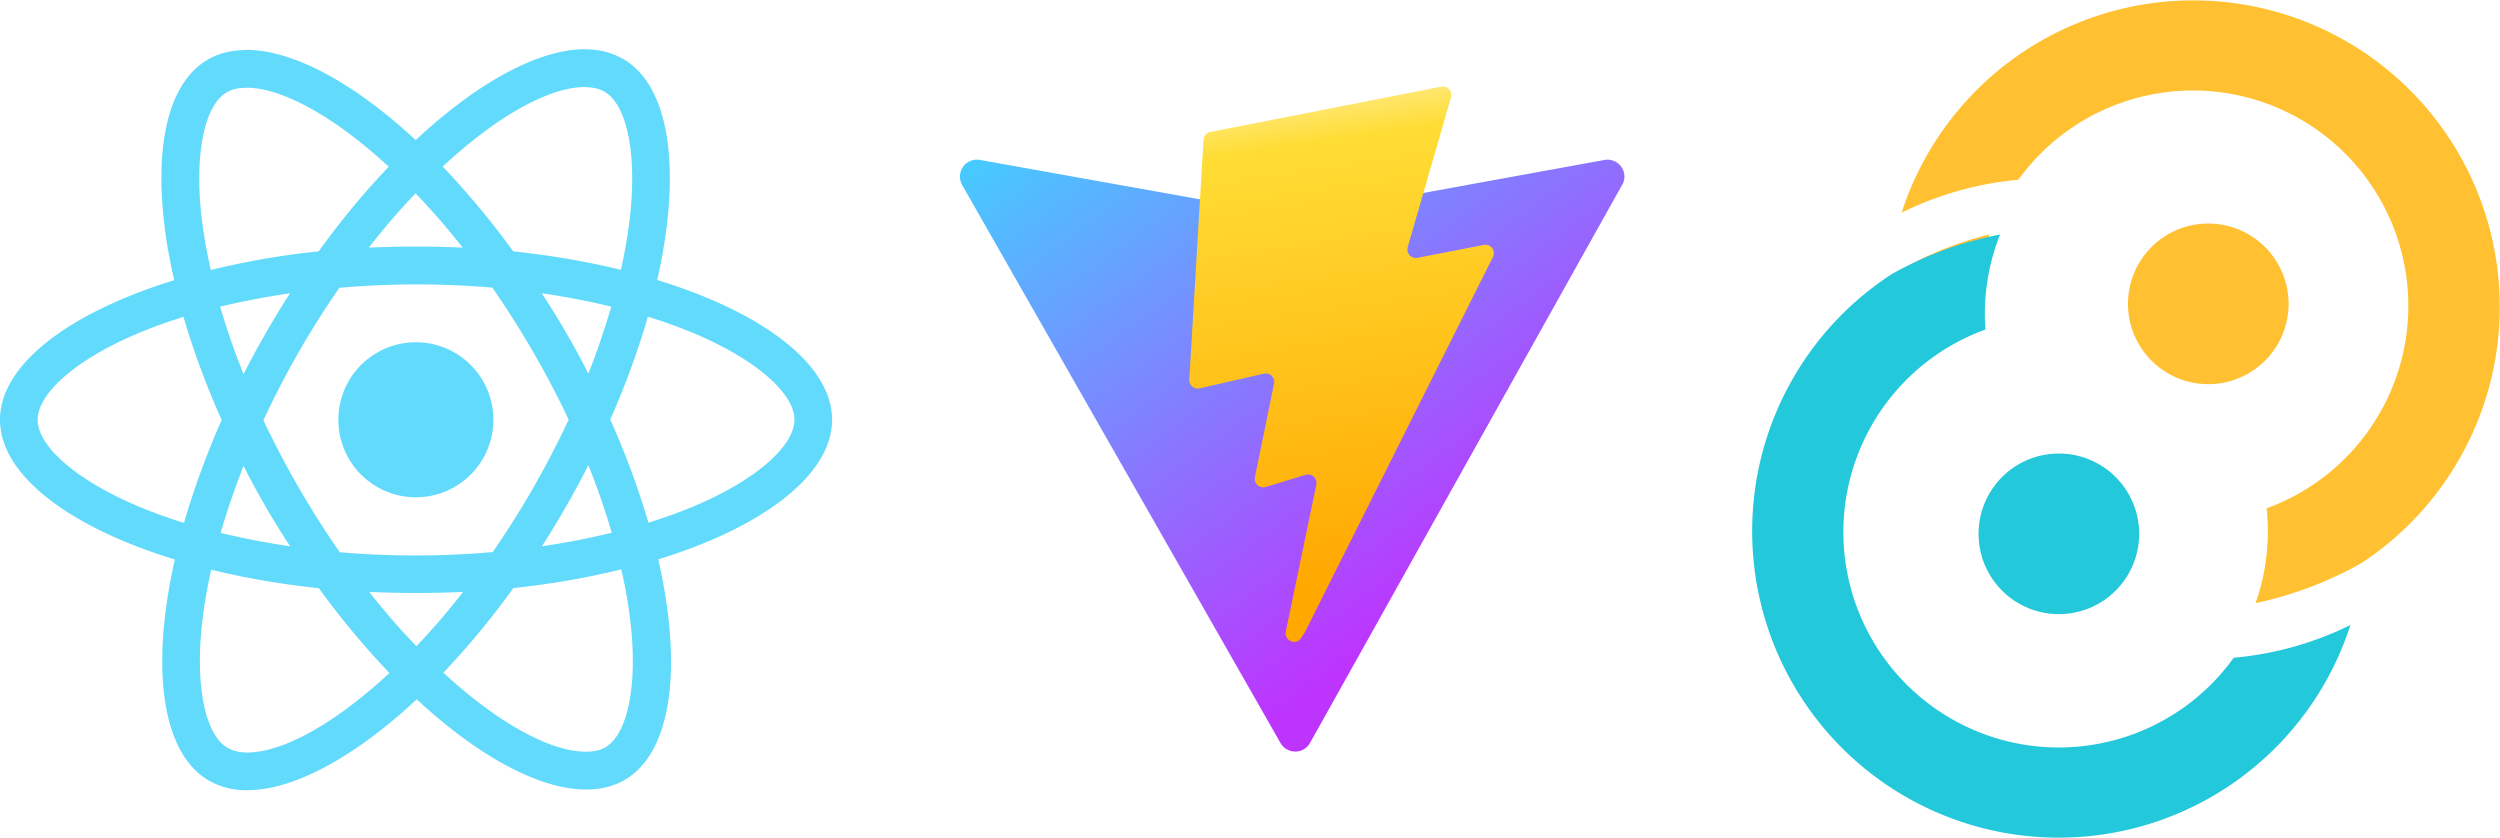 <svg width="1474" height="494" fill="none" xmlns="http://www.w3.org/2000/svg"><path d="m956.4 109-184 329a10 10 0 0 1-17.4.1l-187.7-329a10 10 0 0 1 10.5-14.8l184.2 33c1.2.1 2.4.1 3.5-.1L946 94.3a10 10 0 0 1 10.5 14.7Z" fill="url(#a)"/><path d="M849.7 51.1 713.6 77.8a5 5 0 0 0-4 4.6l-8.4 141.5a5 5 0 0 0 6 5.1l38-8.7a5 5 0 0 1 6 5.8l-11.3 55.2a5 5 0 0 0 6.4 5.8l23.4-7.1a5 5 0 0 1 6.4 5.8l-18 86.6c-1 5.4 6.1 8.4 9.1 3.7l2-3 111-221.5a5 5 0 0 0-5.4-7.2l-39 7.6a5 5 0 0 1-5.8-6.3l25.5-88.3a5 5 0 0 0-5.8-6.3Z" fill="url(#b)"/><path d="M490.6 247.5c0-32.5-40.7-63.3-103.1-82.4 14.4-63.6 8-114.2-20.2-130.4a43.8 43.8 0 0 0-22.4-5.6v22.3c4.6 0 8.3.9 11.4 2.6 13.6 7.8 19.5 37.5 14.9 75.7-1.1 9.4-2.9 19.3-5.1 29.4-19.6-4.8-41-8.5-63.5-10.9a487.8 487.8 0 0 0-41.6-50c32.6-30.3 63.2-46.9 84-46.9V29c-27.5 0-63.5 19.6-99.9 53.6-36.4-33.8-72.4-53.2-99.9-53.2v22.3c20.7 0 51.4 16.5 84 46.6-14 14.7-28 31.4-41.3 49.9a467 467 0 0 0-63.6 11c-2.3-10-4-19.7-5.2-29-4.7-38.2 1.1-67.9 14.6-75.8 3-1.8 6.9-2.6 11.5-2.6V29.5c-8.4 0-16 1.8-22.6 5.6-28.1 16.2-34.4 66.7-19.9 130.1C40.5 184.4 0 215.1 0 247.5c0 32.5 40.7 63.3 103.1 82.4-14.4 63.6-8 114.2 20.2 130.4a44 44 0 0 0 22.5 5.6c27.5 0 63.5-19.6 99.9-53.6 36.4 33.8 72.4 53.2 99.9 53.2 8.4 0 16-1.8 22.6-5.6 28.1-16.2 34.4-66.7 19.9-130.1 62-19.1 102.5-49.9 102.5-82.3Zm-130.2-66.7a450.4 450.4 0 0 1-13.5 39.5 473.3 473.3 0 0 0-27.5-47.4c14.2 2.1 27.9 4.7 41 7.9Zm-45.8 106.5a532.7 532.7 0 0 1-24.1 38.2 520.3 520.3 0 0 1-90.2.1 551.2 551.2 0 0 1-45-77.8 521.5 521.5 0 0 1 44.8-78.1 520.3 520.3 0 0 1 90.2-.1 551.2 551.2 0 0 1 45 77.8 560 560 0 0 1-20.7 39.9Zm32.3-13c5.4 13.4 10 26.8 13.8 39.8a448.8 448.8 0 0 1-41.2 8 552.4 552.4 0 0 0 27.4-47.8ZM245.5 381a412.3 412.3 0 0 1-27.8-32 619 619 0 0 0 55.3 0c-9 11.7-18.3 22.4-27.5 32Zm-74.4-58.9a451.2 451.2 0 0 1-41-7.9c3.7-12.9 8.3-26.2 13.5-39.5a473.3 473.3 0 0 0 27.5 47.4ZM245 114c9.3 9.6 18.6 20.3 27.8 32a619 619 0 0 0-55.3 0c9-11.7 18.3-22.4 27.5-32Zm-74 58.9a552.4 552.4 0 0 0-27.4 47.7c-5.4-13.4-10-26.8-13.8-39.8 13.1-3.1 26.9-5.8 41.2-7.9ZM80.5 298.1c-35.4-15.1-58.3-34.9-58.3-50.6 0-15.7 22.9-35.6 58.3-50.6 8.6-3.7 18-7 27.7-10.1 5.7 19.6 13.2 40 22.5 60.9a473.5 473.5 0 0 0-22.2 60.6c-9.9-3.1-19.3-6.5-28-10.2ZM134.3 441c-13.6-7.8-19.5-37.5-14.9-75.7 1.1-9.4 2.9-19.3 5.1-29.4 19.6 4.8 41 8.5 63.5 10.9a487.8 487.8 0 0 0 41.6 50c-32.6 30.3-63.2 46.9-84 46.9-4.5-.1-8.3-1-11.3-2.7Zm237.2-76.2c4.7 38.2-1.1 67.9-14.6 75.8-3 1.8-6.9 2.6-11.5 2.6-20.7 0-51.4-16.5-84-46.6 14-14.7 28-31.4 41.3-49.9a467 467 0 0 0 63.6-11 280 280 0 0 1 5.2 29.1Zm38.5-66.7c-8.6 3.7-18 7-27.7 10.1-5.7-19.6-13.2-40-22.5-60.9a473.5 473.5 0 0 0 22.2-60.6c9.9 3.1 19.3 6.5 28.1 10.2 35.4 15.1 58.3 34.9 58.3 50.6-.1 15.7-23 35.6-58.4 50.6Z" fill="#61DAFB"/><path d="M245.2 293.2a45.7 45.7 0 1 0 0-91.4 45.7 45.7 0 0 0 0 91.4Z" fill="#61DAFB"/><path d="M1302 226.5a47.3 47.3 0 1 0 0-94.7 47.3 47.3 0 0 0 0 94.7Z" fill="#FFC131"/><path fill-rule="evenodd" clip-rule="evenodd" d="M1392.3 332a219.7 219.7 0 0 1-62.4 23.6c6.3-17.9 8.5-37 6.5-55.9A127 127 0 1 0 1190 106a194 194 0 0 0-68.8 19.4A180.7 180.7 0 1 1 1392.3 332Zm-269-174.3 45.2 6.4 4.3-25.8a197.3 197.3 0 0 0-49.5 19.4Z" fill="#FFC131"/><path d="M1213.9 362.1a47.3 47.3 0 1 0 0-94.7 47.3 47.3 0 0 0 0 94.7Z" fill="#24C8DB"/><path fill-rule="evenodd" clip-rule="evenodd" d="M1114.7 162a210.3 210.3 0 0 1 64.5-23.7c-7 17.8-10 36.9-8.6 56A127 127 0 1 0 1317 387.8a194 194 0 0 0 68.8-19.3 180.7 180.7 0 1 1-271-206.5Z" fill="#24C8DB"/><defs><linearGradient id="a" x1="562.8" y1="82.5" x2="791.8" y2="393.5" gradientUnits="userSpaceOnUse"><stop stop-color="#41D1FF"/><stop offset="1" stop-color="#BD34FE"/></linearGradient><linearGradient id="b" x1="751.4" y1="58.3" x2="792.8" y2="342.5" gradientUnits="userSpaceOnUse"><stop stop-color="#FFEA83"/><stop offset=".1" stop-color="#FFDD35"/><stop offset="1" stop-color="#FFA800"/></linearGradient></defs></svg>